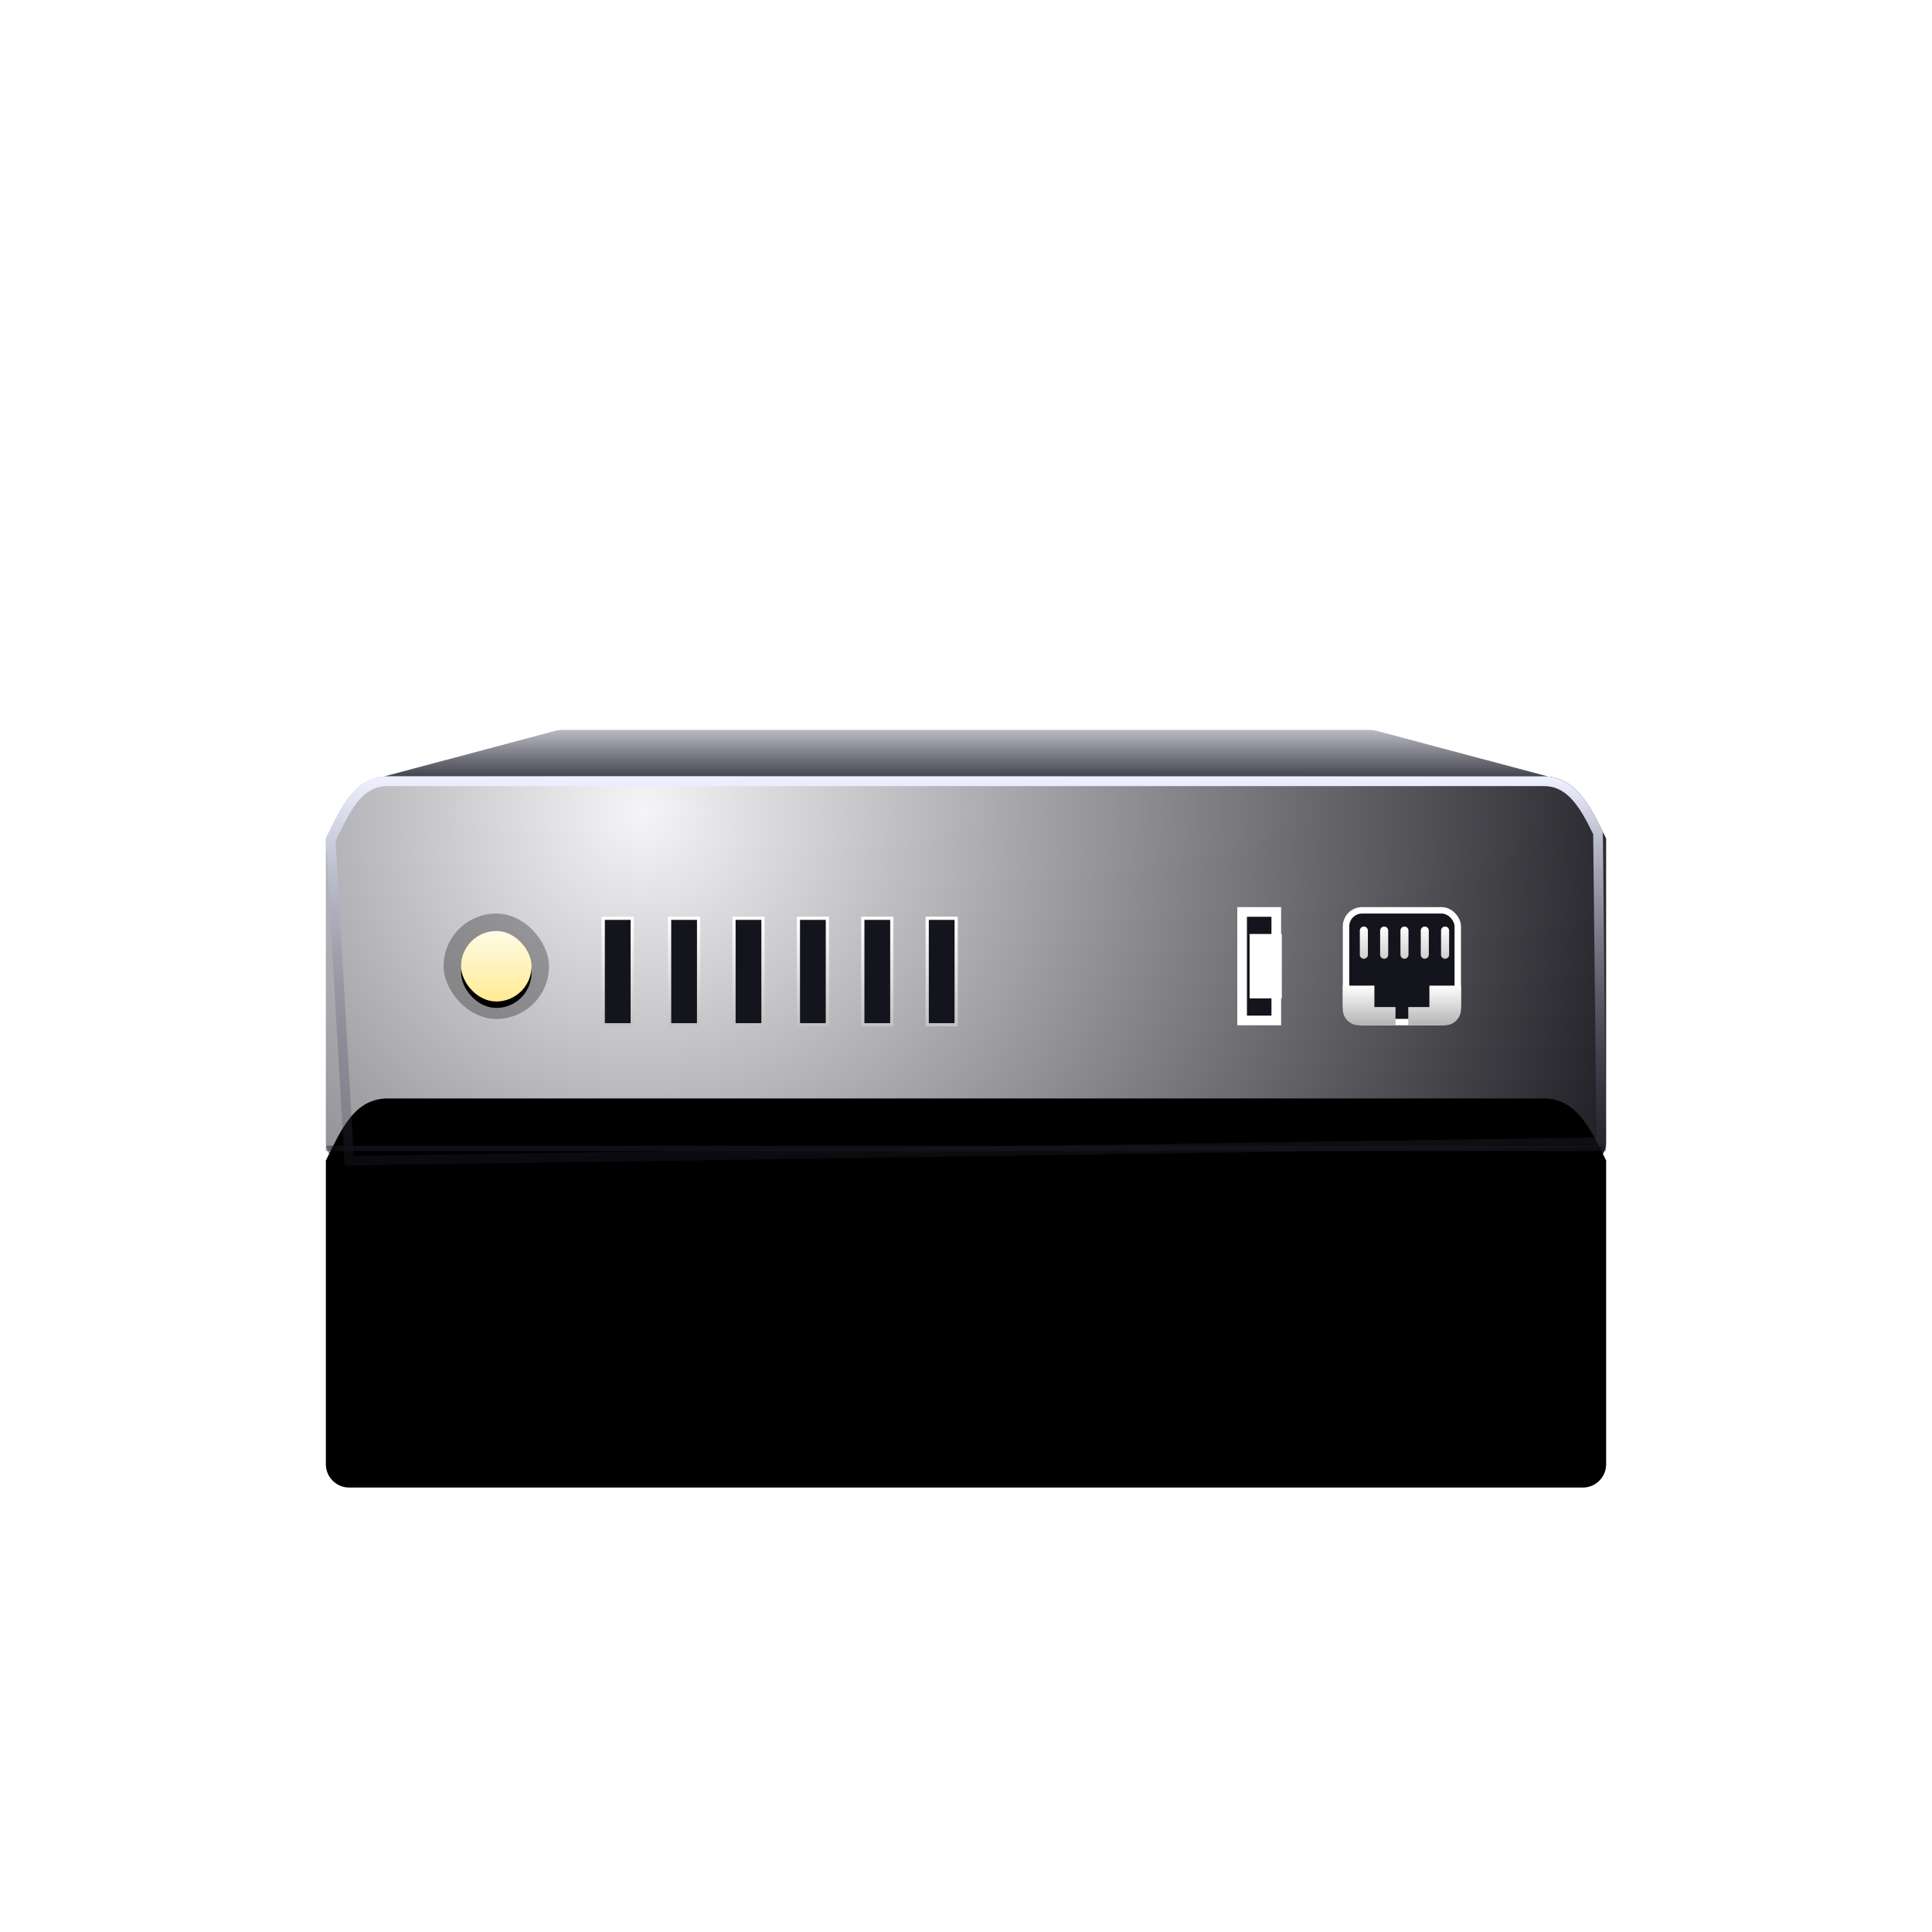 <?xml version="1.0" encoding="UTF-8"?>
<svg width="60px" height="60px" viewBox="0 0 60 60" version="1.1" xmlns="http://www.w3.org/2000/svg" xmlns:xlink="http://www.w3.org/1999/xlink">
    <title>icon/设备图/分控/on</title>
    <defs>
        <linearGradient x1="50%" y1="0%" x2="50%" y2="100%" id="linearGradient-1">
            <stop stop-color="#BABAC5" offset="0%"></stop>
            <stop stop-color="#454550" offset="100%"></stop>
        </linearGradient>
        <radialGradient cx="24.698%" cy="9.069%" fx="24.698%" fy="9.069%" r="263.921%" gradientTransform="translate(0.247,0.091),scale(0.304,1),rotate(20.154),translate(-0.247,-0.091)" id="radialGradient-2">
            <stop stop-color="#F5F5F8" offset="0%"></stop>
            <stop stop-color="#1E1D23" offset="100%"></stop>
        </radialGradient>
        <linearGradient x1="50%" y1="0%" x2="50%" y2="98.973%" id="linearGradient-3">
            <stop stop-color="#EDEFFF" offset="0%"></stop>
            <stop stop-color="#33334A" stop-opacity="0.2" offset="100%"></stop>
        </linearGradient>
        <path d="M37.952,1.446 C39.016,1.446 39.467,2.552 39.88,3.373 L39.88,12.807 C39.88,13.206 39.556,13.53 39.157,13.53 L0.843,13.53 C0.444,13.53 0.12,13.206 0.12,12.807 L0.12,3.373 C0.585,2.448 0.984,1.446 2.048,1.446 L37.952,1.446 Z" id="path-4"></path>
        <filter x="-28.9%" y="-95.2%" width="157.8%" height="290.3%" filterUnits="objectBoundingBox" id="filter-6">
            <feGaussianBlur stdDeviation="6.5" in="SourceAlpha" result="shadowBlurInner1"></feGaussianBlur>
            <feOffset dx="0" dy="10" in="shadowBlurInner1" result="shadowOffsetInner1"></feOffset>
            <feComposite in="shadowOffsetInner1" in2="SourceAlpha" operator="arithmetic" k2="-1" k3="1" result="shadowInnerInner1"></feComposite>
            <feColorMatrix values="0 0 0 0 0.924   0 0 0 0 0.92   0 0 0 0 1  0 0 0 0.4 0" type="matrix" in="shadowInnerInner1"></feColorMatrix>
        </filter>
        <linearGradient x1="50%" y1="0%" x2="50%" y2="100%" id="linearGradient-7">
            <stop stop-color="#FFFFFF" offset="0%"></stop>
            <stop stop-color="#C3C3C3" offset="100%"></stop>
        </linearGradient>
        <linearGradient x1="50%" y1="0%" x2="50%" y2="100%" id="linearGradient-8">
            <stop stop-color="#FFFFFF" offset="0%"></stop>
            <stop stop-color="#CFCFCF" offset="100%"></stop>
        </linearGradient>
        <linearGradient x1="50%" y1="0%" x2="50%" y2="100%" id="linearGradient-9">
            <stop stop-color="#FFFFFF" offset="0%"></stop>
            <stop stop-color="#B4B4B4" offset="100%"></stop>
        </linearGradient>
        <linearGradient x1="50%" y1="0%" x2="50%" y2="100%" id="linearGradient-10">
            <stop stop-color="#FFFBE7" offset="0%"></stop>
            <stop stop-color="#FFEB92" offset="100%"></stop>
        </linearGradient>
        <rect id="path-11" x="0.98" y="0.98" width="2.189" height="2.189" rx="1.094"></rect>
        <filter x="-4.6%" y="-4.6%" width="109.1%" height="118.3%" filterUnits="objectBoundingBox" id="filter-12">
            <feOffset dx="0" dy="0.2" in="SourceAlpha" result="shadowOffsetOuter1"></feOffset>
            <feColorMatrix values="0 0 0 0 0   0 0 0 0 0   0 0 0 0 0  0 0 0 0.3 0" type="matrix" in="shadowOffsetOuter1"></feColorMatrix>
        </filter>
    </defs>
    <g id="icon/设备图/分控/on" stroke="none" stroke-width="1" fill="none" fill-rule="evenodd">
        <g id="编组-24" transform="translate(10, 22.667)">
            <path d="M8.942,13.081 L8.942,13.581 C8.942,13.858 8.741,14.081 8.495,14.081 L6.027,14.081 C5.908,14.081 5.794,14.029 5.71,13.935 C5.627,13.841 5.58,13.714 5.58,13.581 L5.58,13.082 L8.942,13.081 Z M34.42,13.081 L34.42,13.581 C34.42,13.858 34.22,14.081 33.973,14.081 L31.505,14.081 C31.386,14.081 31.272,14.029 31.188,13.935 C31.105,13.841 31.058,13.714 31.058,13.581 L31.058,13.082 L34.42,13.081 Z" id="形状结合" fill="#14141D" fill-rule="nonzero"></path>
            <path d="M32.519,0 C32.603,0 32.686,0.011 32.767,0.033 L38.072,1.446 L1.928,1.446 L7.233,0.033 C7.314,0.011 7.397,0 7.481,0 L32.519,0 Z" id="Fill-1" fill="url(#linearGradient-1)" fill-rule="nonzero"></path>
            <mask id="mask-5" fill="white">
                <use xlink:href="#path-4"></use>
            </mask>
            <g id="蒙版">
                <use fill="url(#radialGradient-2)" fill-rule="evenodd" xlink:href="#path-4"></use>
                <use fill="black" fill-opacity="1" filter="url(#filter-6)" xlink:href="#path-4"></use>
                <path stroke="url(#linearGradient-3)" stroke-width="0.3" d="M37.952,1.596 C38.316,1.596 38.599,1.741 38.831,1.96 C39.176,2.286 39.413,2.767 39.628,3.204 L39.628,3.204 L39.73,12.807 L0.843,13.38 L0.27,3.409 C0.608,2.725 0.837,2.257 1.169,1.945 C1.398,1.731 1.678,1.596 2.048,1.596 L2.048,1.596 Z" stroke-linejoin="square"></path>
            </g>
            <path d="M9.634,5.851 L9.634,9.158 L8.734,9.158 L8.734,5.851 L9.634,5.851 Z M11.695,5.851 L11.695,9.158 L10.795,9.158 L10.795,5.851 L11.695,5.851 Z M13.695,5.851 L13.695,9.158 L12.795,9.158 L12.795,5.851 L13.695,5.851 Z M15.695,5.851 L15.695,9.158 L14.795,9.158 L14.795,5.851 L15.695,5.851 Z M17.695,5.851 L17.695,9.158 L16.795,9.158 L16.795,5.851 L17.695,5.851 Z M19.695,5.851 L19.695,9.158 L18.795,9.158 L18.795,5.851 L19.695,5.851 Z" id="形状结合" stroke="url(#linearGradient-7)" stroke-width="0.1" fill="#14141D" mask="url(#mask-5)"></path>
            <g id="编组-3" mask="url(#mask-5)">
                <g transform="translate(28.425, 5.504)">
                    <rect id="矩形" stroke="#FFFFFF" stroke-width="0.3" fill="#14141D" x="0.15" y="0.15" width="1.061" height="3.37"></rect>
                    <rect id="矩形备份-13" stroke="none" fill="#FFFFFF" x="0.383" y="0.835" width="1" height="2"></rect>
                </g>
            </g>
            <g id="编组-2" mask="url(#mask-5)">
                <g transform="translate(31.702, 5.504)">
                    <rect id="矩形" stroke="#FFFFFF" stroke-width="0.2" fill="#14141D" x="0.1" y="0.1" width="3.47" height="3.47" rx="0.5"></rect>
                    <path d="M0.654,0.604 C0.723,0.604 0.779,0.66 0.779,0.729 L0.779,1.479 C0.779,1.548 0.723,1.604 0.654,1.604 C0.585,1.604 0.529,1.548 0.529,1.479 L0.529,0.729 C0.529,0.66 0.585,0.604 0.654,0.604 Z M1.284,0.604 C1.353,0.604 1.41,0.66 1.41,0.729 L1.41,1.479 C1.41,1.548 1.353,1.604 1.284,1.604 C1.215,1.604 1.159,1.548 1.159,1.479 L1.159,0.729 C1.159,0.66 1.215,0.604 1.284,0.604 Z M1.915,0.604 C1.984,0.604 2.04,0.66 2.04,0.729 L2.04,1.479 C2.04,1.548 1.984,1.604 1.915,1.604 C1.846,1.604 1.79,1.548 1.79,1.479 L1.79,0.729 C1.79,0.66 1.846,0.604 1.915,0.604 Z M2.546,0.604 C2.615,0.604 2.671,0.66 2.671,0.729 L2.671,1.479 C2.671,1.548 2.615,1.604 2.546,1.604 C2.477,1.604 2.421,1.548 2.421,1.479 L2.421,0.729 C2.421,0.66 2.477,0.604 2.546,0.604 Z M3.176,0.604 C3.246,0.604 3.302,0.66 3.302,0.729 L3.302,1.479 C3.302,1.548 3.246,1.604 3.176,1.604 C3.107,1.604 3.051,1.548 3.051,1.479 L3.051,0.729 C3.051,0.66 3.107,0.604 3.176,0.604 Z" id="形状结合" stroke="none" fill="url(#linearGradient-8)"></path>
                    <path d="M0.981,2.438 L0.981,3.104 L1.637,3.104 L1.637,3.67 L0.5,3.67 C0.224,3.67 -1.06145042e-12,3.446 -1.06170628e-12,3.17 L-1.06165077e-12,2.438 L0.981,2.438 Z M3.67,2.438 L3.67,3.17 C3.67,3.446 3.446,3.67 3.17,3.67 L3.17,3.67 L2.033,3.67 L2.033,3.104 L2.689,3.104 L2.689,2.438 L3.67,2.438 Z" id="形状结合" stroke="none" fill="url(#linearGradient-9)"></path>
                </g>
            </g>
            <g id="编组" mask="url(#mask-5)">
                <g transform="translate(3.339, 5.266)">
                    <rect id="矩形" fill-opacity="0.3" fill="#000000" fill-rule="evenodd" x="0.438" y="0.438" width="3.273" height="3.273" rx="1.636"></rect>
                    <g id="矩形备份-10" fill="none" fill-rule="nonzero">
                        <use fill="black" fill-opacity="1" filter="url(#filter-12)" xlink:href="#path-11"></use>
                        <use fill="url(#linearGradient-10)" xlink:href="#path-11"></use>
                    </g>
                </g>
            </g>
            <polygon id="矩形" fill="#14141D" fill-rule="nonzero" mask="url(#mask-5)" points="0.12 12.915 39.879 12.915 39.879 13.081 0.12 13.081"></polygon>
        </g>
    </g>
</svg>